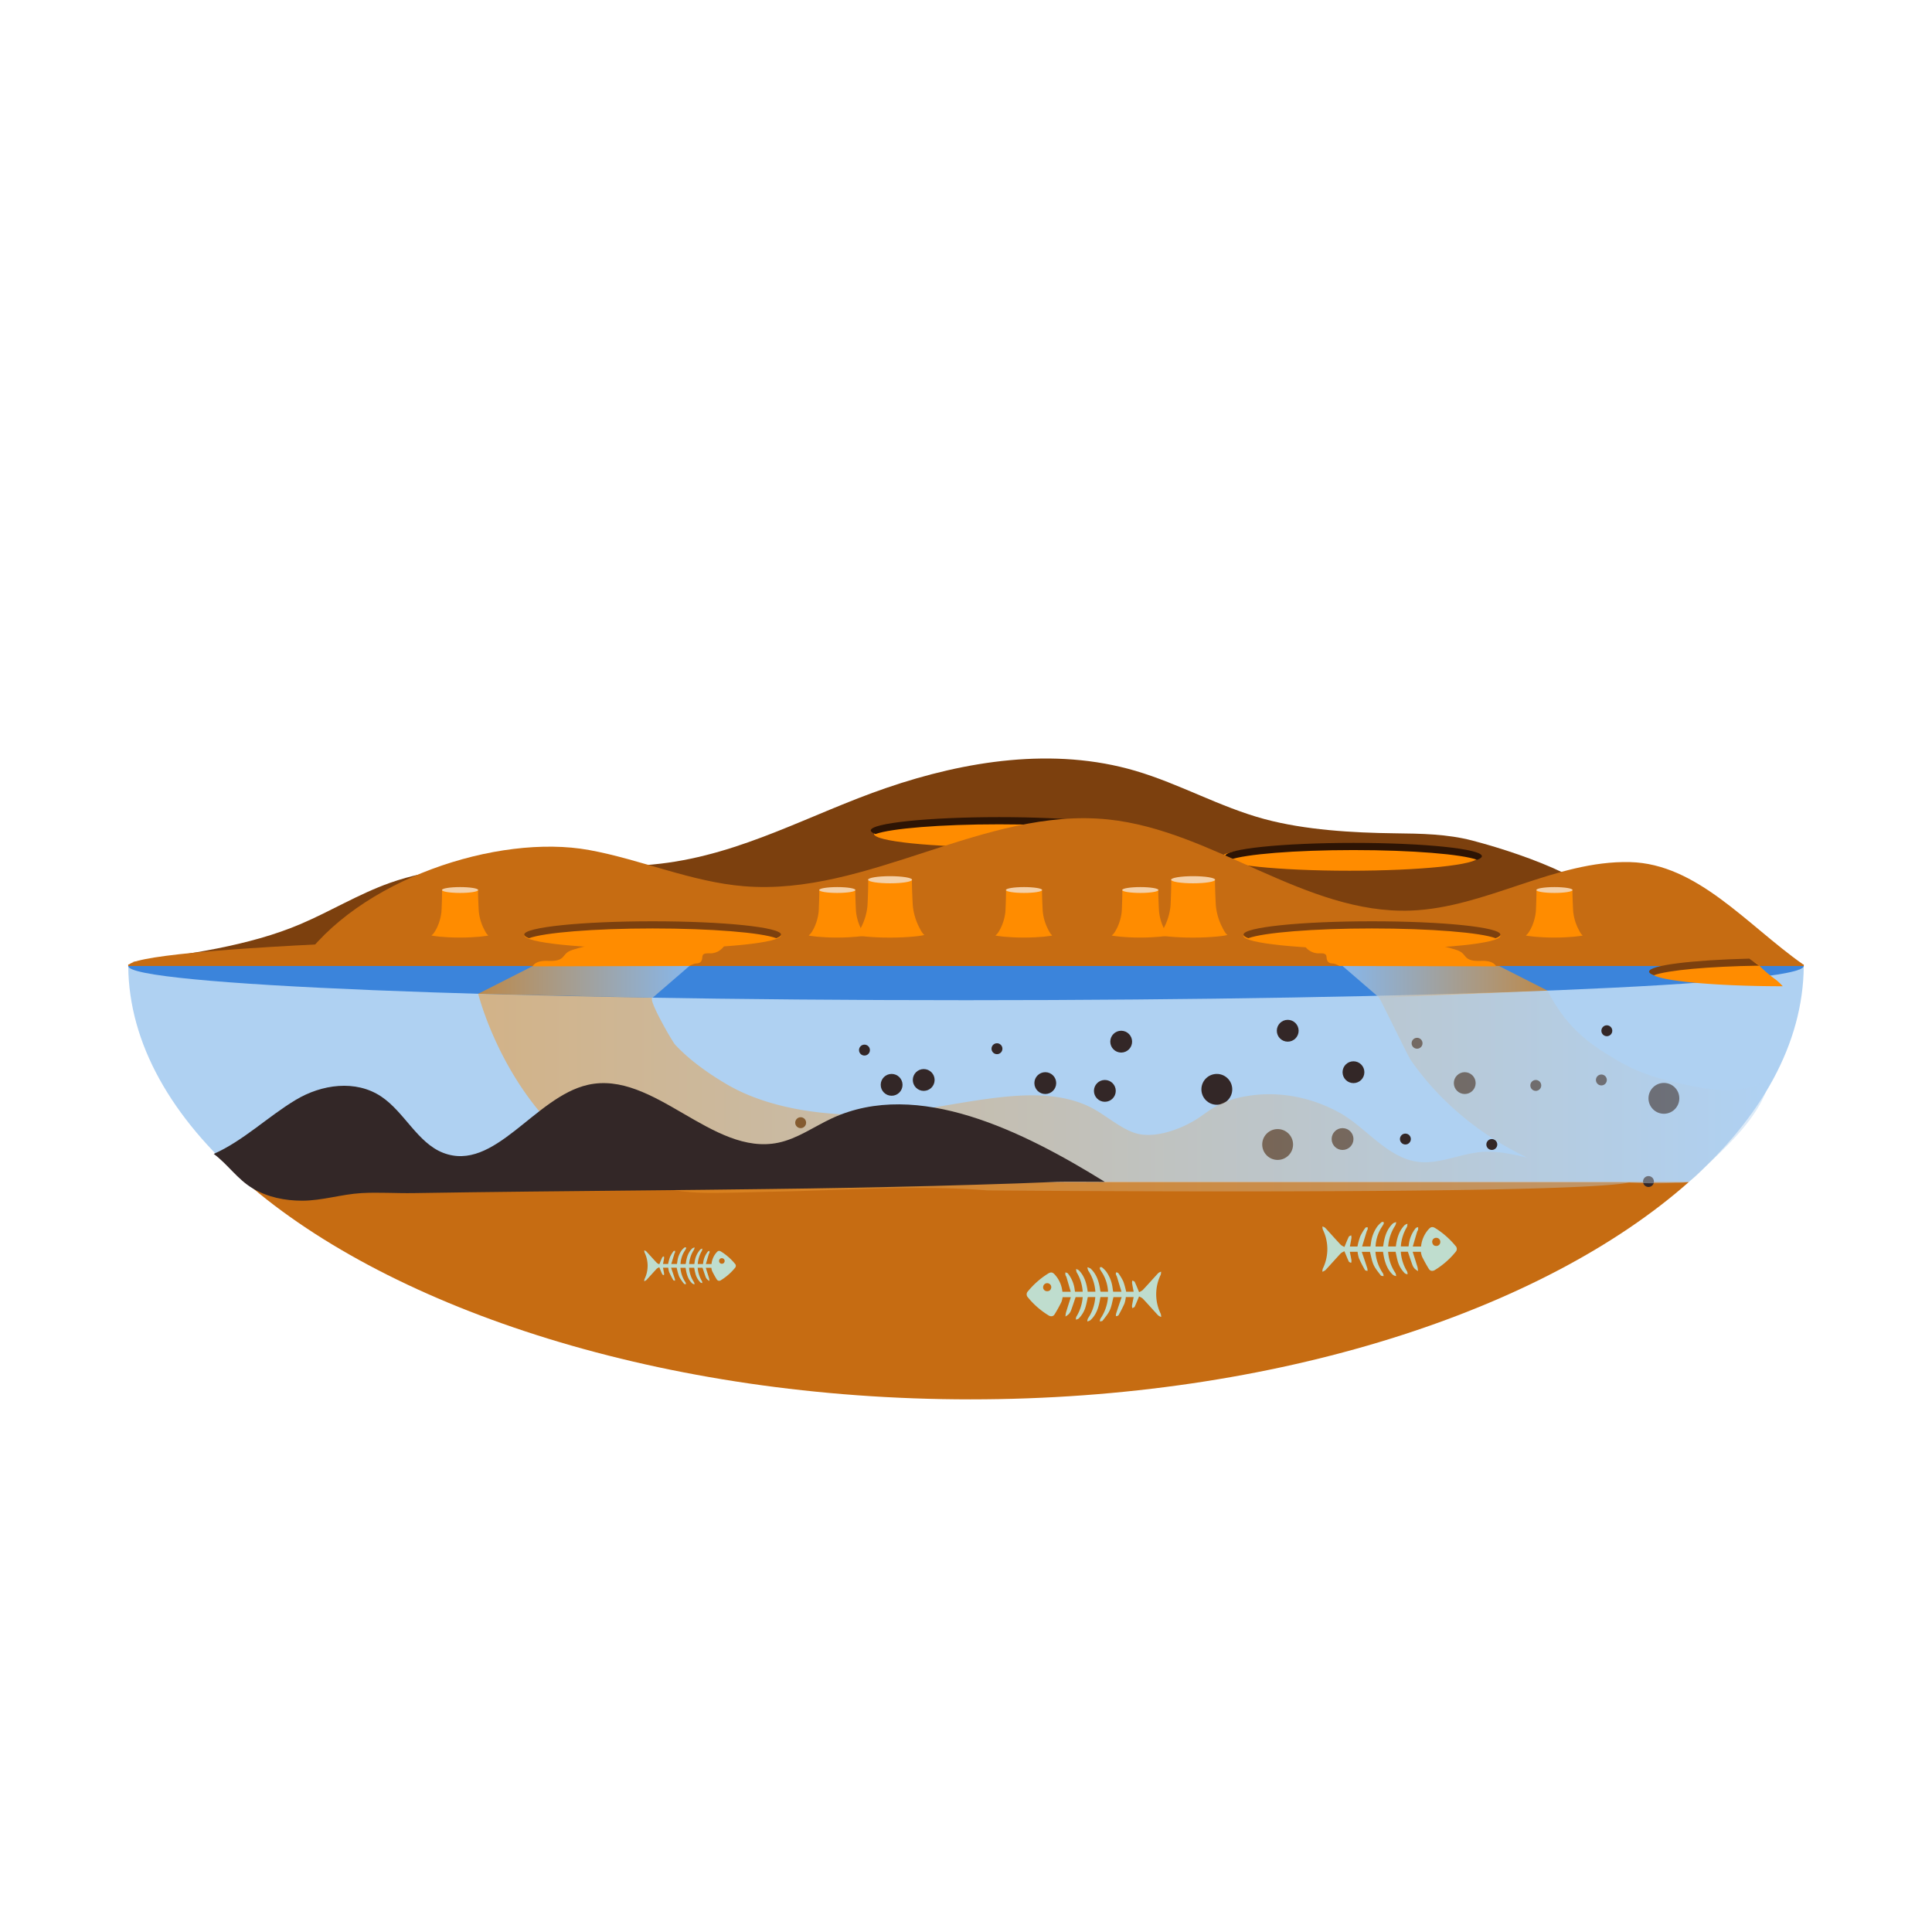 <svg xmlns="http://www.w3.org/2000/svg" xmlns:xlink="http://www.w3.org/1999/xlink" viewBox="0 0 1388.29 1388.29"><defs><style>.cls-1{isolation:isolate;}.cls-2{fill:#7c400e;}.cls-3{fill:#c66c12;}.cls-4{fill:#afd1f2;}.cls-5{fill:#332727;}.cls-6{fill:#3b84db;}.cls-7{fill:#ff8c00;}.cls-8{fill:#bfddce;}.cls-10,.cls-9{opacity:0.66;}.cls-9{fill:url(#Gradiente_sem_nome_4);}.cls-10{fill:url(#Gradiente_sem_nome_4-2);}.cls-11{opacity:0.44;mix-blend-mode:multiply;fill:url(#Gradiente_sem_nome_4-3);}.cls-12{fill:#2d1404;}.cls-13{fill:#f4d0a8;}</style><linearGradient id="Gradiente_sem_nome_4" x1="343.59" y1="705.52" x2="495.37" y2="705.52" gradientUnits="userSpaceOnUse"><stop offset="0" stop-color="#ff8c00"/><stop offset="1" stop-color="#afd1f2"/></linearGradient><linearGradient id="Gradiente_sem_nome_4-2" x1="-2234.93" y1="705.52" x2="-2087.66" y2="705.52" gradientTransform="matrix(-1, 0, 0, 1, -1122.93, 0)" xlink:href="#Gradiente_sem_nome_4"/><linearGradient id="Gradiente_sem_nome_4-3" x1="343.59" y1="784.46" x2="1271.57" y2="784.46" xlink:href="#Gradiente_sem_nome_4"/></defs><g class="cls-1"><g id="Camada_1" data-name="Camada 1"><path class="cls-2" d="M95.13,691.36c39.57-5.78,83.61-11.47,120.81-27.33,21.72-9.26,42-21.75,64.3-29.64,61.48-21.78,129.52-6.18,194.3-13.77,59.19-6.93,107.81-35.76,162.51-54.49,56.77-19.44,120.1-29.47,178.73-12.26,31.77,9.32,60.87,26.1,92.88,34.71,29.11,7.84,63.39,9.85,93.53,10.21,18.76.22,37.75.47,55.9,5.24,20.91,5.5,45.66,13.7,65,23,22.5,10.81,39.49,28.85,64.76,34.56,26.89,6.07,57.3-1.56,81,12.6,4.35,2.6,8.5,6.17,10,11s-.87,11.07-5.79,12.34"/><path class="cls-3" d="M697.38,1005.55c220,0,412.19-64,516.29-156.29H176.32C282.33,941.53,477.44,1005.55,697.38,1005.55Z"/><path class="cls-3" d="M1296.16,693H92.14c0,.4,0,.79,0,1.19h1204C1296.15,693.75,1296.16,693.36,1296.16,693Z"/><path class="cls-4" d="M1296.14,694.15H92.15c.43,55.78,31.16,109,84.17,155.11H1213.67C1265.72,803.12,1295.72,749.93,1296.14,694.15Z"/><circle class="cls-5" cx="874.38" cy="782.78" r="11.08"/><circle class="cls-5" cx="918.08" cy="822.41" r="11.08"/><circle class="cls-5" cx="1195.64" cy="789.24" r="11.08"/><circle class="cls-5" cx="793.92" cy="783.88" r="7.84"/><circle class="cls-5" cx="805.66" cy="748.51" r="7.84"/><circle class="cls-5" cx="964.73" cy="818.49" r="7.84"/><circle class="cls-5" cx="925.33" cy="740.67" r="7.84"/><circle class="cls-5" cx="751.12" cy="778.29" r="7.84"/><circle class="cls-5" cx="640.7" cy="779.54" r="7.84"/><circle class="cls-5" cx="663.76" cy="776.04" r="7.84"/><circle class="cls-5" cx="1052.53" cy="778.29" r="7.84"/><circle class="cls-5" cx="972.57" cy="770.46" r="7.84"/><circle class="cls-5" cx="1071.98" cy="822.41" r="3.92"/><circle class="cls-5" cx="1184.56" cy="849.02" r="3.92"/><circle class="cls-5" cx="1018.27" cy="749.66" r="3.92"/><circle class="cls-5" cx="716.4" cy="753.58" r="3.92"/><circle class="cls-5" cx="621.18" cy="754.57" r="3.92"/><circle class="cls-5" cx="575.34" cy="806.74" r="3.92"/><circle class="cls-5" cx="1150.71" cy="776.04" r="3.92"/><circle class="cls-5" cx="1103.58" cy="779.96" r="3.92"/><circle class="cls-5" cx="1009.88" cy="818.49" r="3.92"/><circle class="cls-5" cx="1154.63" cy="740.67" r="3.92"/><path class="cls-3" d="M694.14,669.58c-332.48,0-602,11-602,24.57h1204C1296.14,680.58,1026.62,669.58,694.14,669.58Z"/><path class="cls-6" d="M694.14,718.72c332.48,0,602-11,602-24.57H92.14C92.14,707.72,361.66,718.72,694.14,718.72Z"/><ellipse class="cls-7" cx="720.32" cy="599.24" rx="92.28" ry="9.57"/><ellipse class="cls-7" cx="969.69" cy="616.11" rx="92.28" ry="9.57"/><g id="VA5I2r"><path class="cls-8" d="M763.42,928.24h6c-1.08-3.68-2.06-7.1-3.08-10.51-.17-.57-.63-1.07-.75-1.64a7.78,7.78,0,0,1,0-1.8c.57.22,1.33.3,1.69.71a22.94,22.94,0,0,1,4.94,11.51c.09.51.16,1,.25,1.67H778a31,31,0,0,0-4.36-14,6.59,6.59,0,0,1-.35-2.31,6.53,6.53,0,0,1,2,1c3.59,3.66,5.16,8.27,6,13.2.11.66.19,1.33.3,2.13h5.52A31.34,31.34,0,0,0,782,913a7.82,7.82,0,0,1-.62-2.34,6.81,6.81,0,0,1,2.31.91c4.12,3.86,5.83,8.89,6.72,14.29.1.6.16,1.2.26,1.8a3.22,3.22,0,0,0,.25.52h5.29a28.46,28.46,0,0,0-3.45-12.31c-.71-1.33-1.63-2.55-2.35-3.88-.2-.36,0-.92-.06-1.38.47,0,1.11-.2,1.39,0a18.85,18.85,0,0,1,3.08,3,25.67,25.67,0,0,1,4.69,12.14l.36,2.43h6c-1.18-3.87-2.25-7.44-3.35-11a15.31,15.31,0,0,1-.67-1.43,5.27,5.27,0,0,1,.09-1.47c.53.14,1.33.11,1.56.45a37.37,37.37,0,0,1,3.72,6.16,53.52,53.52,0,0,1,2,7.31h5.39c-.41-2.2-.83-4.24-1.14-6.29a6.48,6.48,0,0,1,.22-1.78c.57.33,1.45.53,1.68,1,1.07,2.23,2,4.55,3.14,7.37a9.88,9.88,0,0,0,2.61-1.48c3.79-4,7.44-8.18,11.2-12.23a6.75,6.75,0,0,1,2-1,7.21,7.21,0,0,1-.25,2.21,31.92,31.92,0,0,0,0,28.07,8.35,8.35,0,0,1,.33,2.27,7.47,7.47,0,0,1-2.19-1.15c-3.72-4-7.32-8.09-11.05-12.06a10.18,10.18,0,0,0-2.68-1.51c-1.17,2.81-2.06,5.13-3.13,7.36-.24.5-1.1.71-1.68,1.05a6.2,6.2,0,0,1-.24-1.78c.32-2,.75-4,1.18-6.21H809a22.37,22.37,0,0,1-1,4.69,92,92,0,0,1-4.29,8.39c-.25.44-1.21.49-1.84.72a7.59,7.59,0,0,1,.13-1.86c1.24-3.85,2.54-7.68,4-11.92h-5.89c-.84,3.17-1.3,6.46-2.61,9.37-1.25,2.75-3.33,5.13-5.18,7.58-.32.43-1.29.37-2,.54a5.31,5.31,0,0,1,.39-1.93,31.59,31.59,0,0,0,5.47-15.59h-5.44c-.28,1.52-.5,3.14-.88,4.73-1.08,4.56-2.82,8.8-6.45,12a6,6,0,0,1-2.11.77,6.33,6.33,0,0,1,.48-2.15,31.2,31.2,0,0,0,5.27-15.35h-5.37c-.44,2.05-.8,4.12-1.36,6.13a19.64,19.64,0,0,1-5.28,9.37,5.55,5.55,0,0,1-1.92.71,5.32,5.32,0,0,1,.27-2A31.48,31.48,0,0,0,778,932.06h-5.09c-1.12,3.32-2.13,6.46-3.27,9.55a8.19,8.19,0,0,1-1.66,2.68,13.52,13.52,0,0,1-2.35,1.72,17.27,17.27,0,0,1,.36-2.81c1.08-3.59,2.24-7.15,3.48-11.09h-5.91a15.44,15.44,0,0,1-.87,3.53c-1.51,3-3.12,6-4.9,8.84-1,1.56-2.68,1.71-4.23.79a58.54,58.54,0,0,1-15-13.1,3.08,3.08,0,0,1,.14-4.33,59.47,59.47,0,0,1,14.44-12.68c2.11-1.29,3.31-1,4.94.87A21.43,21.43,0,0,1,763.42,928.24Zm-8-3.26a2.93,2.93,0,1,0-5.86,0,2.8,2.8,0,0,0,2.93,2.85C754.24,927.84,755.22,926.74,755.42,925Z"/></g><g id="VA5I2r-2" data-name="VA5I2r"><path class="cls-8" d="M511.28,908.33h-4.06c.74-2.51,1.41-4.83,2.1-7.15.12-.39.43-.73.51-1.12a5.09,5.09,0,0,0,0-1.23c-.38.16-.9.2-1.14.49a15.61,15.61,0,0,0-3.37,7.84c-.06.34-.11.7-.17,1.14h-3.76a21.11,21.11,0,0,1,3-9.53,4.39,4.39,0,0,0,.24-1.57,4.36,4.36,0,0,0-1.39.66,16.07,16.07,0,0,0-4.08,9c-.08.45-.13.91-.21,1.45h-3.75a21.28,21.28,0,0,1,3.5-10.33,5.54,5.54,0,0,0,.42-1.59,4.75,4.75,0,0,0-1.58.62c-2.8,2.63-4,6.06-4.57,9.74-.07.4-.11.81-.18,1.22a2.56,2.56,0,0,1-.17.35H489a19.28,19.28,0,0,1,2.35-8.38c.48-.91,1.1-1.74,1.6-2.64.13-.25,0-.63,0-.95-.32,0-.76-.13-.95,0a13,13,0,0,0-2.1,2,17.44,17.44,0,0,0-3.19,8.27c-.09.55-.17,1.1-.25,1.65h-4.1c.8-2.63,1.53-5.06,2.28-7.49.11-.34.38-.63.46-1a4.24,4.24,0,0,0-.06-1c-.37.09-.91.07-1.07.3a25.05,25.05,0,0,0-2.53,4.2,36.59,36.59,0,0,0-1.35,5h-3.66c.27-1.5.56-2.89.77-4.29a4.31,4.31,0,0,0-.15-1.21c-.39.23-1,.36-1.15.7-.72,1.52-1.33,3.09-2.13,5a6.5,6.5,0,0,1-1.78-1c-2.58-2.74-5.07-5.56-7.63-8.32a4.45,4.45,0,0,0-1.38-.68,4.87,4.87,0,0,0,.17,1.5,21.76,21.76,0,0,1,0,19.12,5.58,5.58,0,0,0-.23,1.55,5.34,5.34,0,0,0,1.5-.79c2.53-2.71,5-5.51,7.52-8.21a7,7,0,0,1,1.82-1c.8,1.92,1.41,3.49,2.14,5,.16.35.75.49,1.14.72a4.36,4.36,0,0,0,.16-1.22c-.22-1.36-.51-2.72-.8-4.22h3.79a15.36,15.36,0,0,0,.67,3.19,61.45,61.45,0,0,0,2.93,5.71c.17.31.82.34,1.25.5a5.85,5.85,0,0,0-.09-1.27c-.85-2.62-1.74-5.23-2.7-8.12h4a42.21,42.21,0,0,0,1.78,6.38,29,29,0,0,0,3.53,5.17c.22.29.88.25,1.34.36a3.6,3.6,0,0,0-.27-1.31A21.57,21.57,0,0,1,488.93,911h3.71c.19,1,.34,2.14.59,3.22.74,3.11,1.92,6,4.39,8.16a4.53,4.53,0,0,0,1.45.52,4.52,4.52,0,0,0-.33-1.47,21.15,21.15,0,0,1-3.59-10.45h3.66c.3,1.39.54,2.8.92,4.18a13.48,13.48,0,0,0,3.6,6.38c.31.29.86.32,1.3.48a3.52,3.52,0,0,0-.18-1.33,21.56,21.56,0,0,1-3.11-9.7h3.47c.77,2.26,1.45,4.4,2.23,6.5a5.6,5.6,0,0,0,1.13,1.83,10,10,0,0,0,1.6,1.17,10.85,10.85,0,0,0-.25-1.91c-.73-2.45-1.52-4.88-2.36-7.56h4a10.93,10.93,0,0,0,.59,2.4c1,2,2.13,4.08,3.34,6a2,2,0,0,0,2.88.54,39.72,39.72,0,0,0,10.2-8.92,2.12,2.12,0,0,0-.1-3,40.8,40.8,0,0,0-9.84-8.64c-1.44-.87-2.26-.71-3.36.6A14.51,14.51,0,0,0,511.28,908.33Zm5.45-2.22a1.91,1.91,0,0,1,1.91-2,2,2,0,0,1,2.08,2,2,2,0,0,1-4,0Z"/></g><g id="VA5I2r-3" data-name="VA5I2r"><path class="cls-8" d="M1021.14,895.72h-5.95c1.08-3.68,2.06-7.1,3.08-10.5.17-.57.63-1.07.75-1.65a7.78,7.78,0,0,0,0-1.8c-.57.23-1.33.3-1.69.71a23,23,0,0,0-4.94,11.51c-.09.52-.15,1-.25,1.68h-5.52a31.09,31.09,0,0,1,4.36-14,6.55,6.55,0,0,0,.35-2.31,7,7,0,0,0-2,1c-3.59,3.67-5.16,8.27-6,13.2-.11.67-.19,1.33-.3,2.13h-5.52a31.41,31.41,0,0,1,5.14-15.16,7.55,7.55,0,0,0,.62-2.33,6.8,6.8,0,0,0-2.31.9c-4.12,3.86-5.83,8.9-6.72,14.3-.1.59-.16,1.2-.26,1.79a3.66,3.66,0,0,1-.25.53h-5.29a28.56,28.56,0,0,1,3.45-12.31c.71-1.34,1.63-2.56,2.35-3.88.2-.37.05-.92.06-1.39-.47,0-1.11-.2-1.39,0a18.45,18.45,0,0,0-3.08,3,25.64,25.64,0,0,0-4.69,12.13l-.36,2.43h-6c1.18-3.87,2.25-7.44,3.35-11a15.31,15.31,0,0,0,.67-1.43,5.2,5.2,0,0,0-.09-1.46c-.53.14-1.33.1-1.56.45a37.29,37.29,0,0,0-3.72,6.15,53.52,53.52,0,0,0-2,7.31H970c.41-2.2.83-4.23,1.14-6.29a6.57,6.57,0,0,0-.22-1.78c-.57.34-1.44.53-1.68,1-1.07,2.23-2,4.54-3.14,7.37a9.65,9.65,0,0,1-2.61-1.49c-3.79-4-7.44-8.18-11.2-12.22a6.31,6.31,0,0,0-2-1,7.21,7.21,0,0,0,.25,2.21,31.92,31.92,0,0,1,0,28.07,8.3,8.3,0,0,0-.33,2.27,7.93,7.93,0,0,0,2.2-1.16c3.71-4,7.31-8.08,11-12.05a9.65,9.65,0,0,1,2.68-1.51c1.17,2.81,2.06,5.12,3.13,7.35.24.51,1.1.71,1.68,1a6.15,6.15,0,0,0,.24-1.78c-.32-2-.75-4-1.18-6.2h5.57a22.5,22.5,0,0,0,1,4.69,89.45,89.45,0,0,0,4.3,8.38c.25.45,1.2.5,1.83.73a7.68,7.68,0,0,0-.13-1.87c-1.24-3.85-2.54-7.68-4-11.91h5.89c.84,3.16,1.3,6.45,2.62,9.36,1.24,2.75,3.32,5.14,5.17,7.59.32.43,1.29.37,2,.53a5.31,5.31,0,0,0-.39-1.93,31.55,31.55,0,0,1-5.47-15.58h5.44c.28,1.52.5,3.14.88,4.72,1.08,4.56,2.82,8.8,6.45,12a6.45,6.45,0,0,0,2.11.77,6.34,6.34,0,0,0-.48-2.16,31.16,31.16,0,0,1-5.27-15.34h5.37c.45,2,.8,4.11,1.36,6.13a19.65,19.65,0,0,0,5.28,9.36,5.36,5.36,0,0,0,1.92.71,5.24,5.24,0,0,0-.27-2,31.48,31.48,0,0,1-4.56-14.24h5.09c1.12,3.31,2.13,6.45,3.27,9.55a8.3,8.3,0,0,0,1.66,2.68,13.7,13.7,0,0,0,2.36,1.71,18.49,18.49,0,0,0-.37-2.8c-1.08-3.59-2.24-7.16-3.48-11.09H1021a15.49,15.49,0,0,0,.87,3.52c1.51,3,3.12,6,4.9,8.84,1,1.56,2.68,1.72,4.23.79a58.35,58.35,0,0,0,15-13.1,3.06,3.06,0,0,0-.14-4.32,59.51,59.51,0,0,0-14.44-12.69c-2.11-1.29-3.31-1-4.94.87A21.46,21.46,0,0,0,1021.14,895.72Zm8-3.26a2.84,2.84,0,0,1,2.82-3,2.87,2.87,0,0,1,3,3,2.8,2.8,0,0,1-2.93,2.85C1030.32,895.32,1029.34,894.23,1029.14,892.46Z"/></g><polygon class="cls-9" points="383.03 694.1 343.59 714.13 468.97 716.94 495.37 694.15 383.03 694.1"/><polygon class="cls-10" points="1077.07 694.1 1112 711.84 991.13 716.94 964.73 694.15 1077.07 694.1"/><path class="cls-11" d="M1214.94,780.2c-18.44-3.72-35.25-8-51.66-17.58-18.5-10.83-36.47-22-51.28-50.78l-121.06,5c.46,0,20.78,42,22.79,44.89,21.15,30.45,50.49,54.26,83.81,70.15-10.91-2.6-22-5-33.2-4.08-16,1.37-31.66,9.69-47.48,6.74-21-3.9-35.9-24.7-54-34.8-20.29-11.3-43.89-16-66.89-12.09a68.41,68.41,0,0,0-23.58,8.11c-4.08,2.42-7.82,5.38-11.81,8-11.51,7.41-30.38,14.65-44.26,10.63-10.8-3.14-21.66-13-31.77-18.26-18.3-9.5-39.92-10.08-60.45-8.19-31.75,2.92-62.91,11.22-94.76,12.75-34.52,1.66-76.53-3.63-106.92-21.43-13.1-7.68-27-17.45-37.4-28.72-1.88-2-20.18-33.63-16-33.54l-125.38-2.82s35.16,142.16,164.93,143c16.28.11,32.61-.6,48.89-.9,50.4-.92,101.89-5,152.13-.87,0,0,414,3.67,461-5.64,11.14.65,22.22.64,32.88.23,3.65-.14,8.16.34,11.25-1.79,4.15-2.87,7.91-7.12,11.56-10.6,17.49-16.72,40-37.4,45.38-62.13C1252.36,786.29,1235.66,784.38,1214.94,780.2Z"/><path class="cls-5" d="M212.39,790.42c18.79-11.32,43.24-14.71,61.53-2.49C290.54,799,300,821.2,318.38,828.37c36.86,14.36,65.67-40.12,104-48.82,47.49-10.77,89.37,51.57,137,41.54,13.69-2.89,25.62-11.55,38.42-17.5,61.76-28.66,137.8,9.57,196.09,45.67-7.19,0-28.12-.19-34,0q-14.77.62-29.53,1.13-29.91,1-59.83,1.8-60,1.53-120,2.23c-56.62.75-113.23,1.19-169.85,1.81q-41.75.45-83.49,1.1c-12.39.21-25.27-.7-37.53,0-14.24.83-28,5.41-42.44,5.46-12.37,0-24.87-2.43-35.77-8.94s-17.79-17.21-27.85-24.68C174.73,819.82,192.43,802.43,212.39,790.42Z"/><path class="cls-12" d="M883.71,617.84c10.91-4,46.56-7,88.86-7s77.95,3,88.85,7c2.23-.82,3.43-1.69,3.43-2.59,0-5.29-41.32-9.57-92.28-9.57s-92.29,4.28-92.29,9.57C880.28,616.15,881.48,617,883.71,617.84Z"/><path class="cls-12" d="M629.13,599.33c10.9-4,46.55-7,88.85-7s78,2.95,88.86,7c2.23-.82,3.43-1.69,3.43-2.59,0-5.29-41.32-9.57-92.29-9.57s-92.28,4.28-92.28,9.57C625.7,597.64,626.9,598.51,629.13,599.33Z"/><path class="cls-3" d="M423.42,610.83c37.52,6.87,73.38,22.95,111.35,26,88.84,7.23,172.79-57.16,261.46-48,75.63,7.83,141.58,68.33,217.54,65.49,53.87-2,103.62-36.13,157.5-34.84,48.29,1.15,84.18,45.21,124.2,73.39-52.92-1.18-1080.11,0-1080.11,0C256.53,632.11,357.7,598.8,423.42,610.83Z"/><ellipse class="cls-7" cx="468.97" cy="672.1" rx="92.28" ry="9.57"/><path class="cls-2" d="M380.12,674.17c10.9-4,46.55-7,88.85-7s77.95,2.95,88.85,7c2.23-.83,3.43-1.7,3.43-2.59,0-5.29-41.31-9.57-92.28-9.57s-92.28,4.28-92.28,9.57C376.69,672.47,377.88,673.34,380.12,674.17Z"/><ellipse class="cls-7" cx="985.84" cy="672.51" rx="92.28" ry="9.57"/><path class="cls-7" d="M1281.06,708.69c-51,0-94.18-4.28-94.18-9.57,0-4.82,20.31-6,23.08-6.33,8.72-1,17.49-1.66,26.26-2.14s21.1-3.6,27.82,3.12a101,101,0,0,0,12.5,10.57,48.94,48.94,0,0,1,4.52,4.35"/><path class="cls-7" d="M881.93,671.75c-1.72-1.27-3-4.2-4-6.09a43.17,43.17,0,0,1-4.21-14.6c-.15-1.16-.89-18.1-.59-18.9H841.54c.32.92-.31,17.78-.46,19a43,43,0,0,1-4.33,14.8c-1,1.85-2.5,4.7-4.35,5.84Z"/><ellipse class="cls-13" cx="857.33" cy="632.16" rx="15.79" ry="2.56"/><path class="cls-7" d="M881.93,671.75c0,.55-11.09,2-24.77,2s-24.76-1.42-24.76-2,11.09-1,24.76-1S881.93,671.21,881.93,671.75Z"/><path class="cls-7" d="M839.64,672.1c-1.42-1-2.47-3.45-3.29-5a35.44,35.44,0,0,1-3.46-12c-.13-1-.74-14.89-.49-15.55h-26c.27.77-.25,14.63-.37,15.59a35.17,35.17,0,0,1-3.57,12.17c-.82,1.52-2.05,3.87-3.57,4.8Z"/><ellipse class="cls-13" cx="819.41" cy="639.54" rx="12.99" ry="2.1"/><path class="cls-7" d="M839.64,672.1c0,.45-9.12,1.62-20.37,1.62s-20.36-1.17-20.36-1.62,9.12-.81,20.36-.81S839.64,671.66,839.64,672.1Z"/><path class="cls-7" d="M664.17,671.75c-1.72-1.27-3-4.2-4-6.09a42.94,42.94,0,0,1-4.21-14.6c-.16-1.16-.9-18.1-.6-18.9H623.78c.33.92-.31,17.78-.46,19a42.75,42.75,0,0,1-4.33,14.8c-1,1.85-2.5,4.7-4.35,5.84Z"/><ellipse class="cls-13" cx="639.58" cy="632.16" rx="15.79" ry="2.56"/><path class="cls-7" d="M664.17,671.75c0,.55-11.08,2-24.76,2s-24.77-1.42-24.77-2,11.09-1,24.77-1S664.17,671.21,664.17,671.75Z"/><path class="cls-7" d="M621.88,672.1c-1.42-1-2.47-3.45-3.29-5a35.67,35.67,0,0,1-3.46-12c-.12-1-.73-14.89-.49-15.55h-26c.26.77-.26,14.63-.38,15.59a35.37,35.37,0,0,1-3.56,12.17c-.82,1.52-2.06,3.87-3.58,4.8Z"/><ellipse class="cls-13" cx="601.66" cy="639.54" rx="12.99" ry="2.1"/><path class="cls-7" d="M621.88,672.1c0,.45-9.12,1.62-20.36,1.62s-20.37-1.17-20.37-1.62,9.12-.81,20.37-.81S621.88,671.66,621.88,672.1Z"/><path class="cls-7" d="M756.07,672.1c-1.42-1-2.47-3.45-3.29-5a35.44,35.44,0,0,1-3.46-12c-.12-1-.74-14.89-.49-15.55h-26c.26.77-.26,14.63-.38,15.59a35.17,35.17,0,0,1-3.57,12.17c-.82,1.52-2,3.87-3.57,4.8Z"/><ellipse class="cls-13" cx="735.84" cy="639.54" rx="12.99" ry="2.1"/><path class="cls-7" d="M756.07,672.1c0,.45-9.12,1.62-20.37,1.62s-20.36-1.17-20.36-1.62,9.12-.81,20.36-.81S756.07,671.66,756.07,672.1Z"/><path class="cls-7" d="M1137.23,672.1c-1.42-1-2.47-3.45-3.29-5a35.67,35.67,0,0,1-3.46-12c-.12-1-.74-14.89-.49-15.55h-26c.26.77-.26,14.63-.38,15.59a35.37,35.37,0,0,1-3.56,12.17c-.83,1.52-2.06,3.87-3.58,4.8Z"/><ellipse class="cls-13" cx="1117" cy="639.54" rx="12.99" ry="2.1"/><path class="cls-7" d="M1137.23,672.1c0,.45-9.12,1.62-20.37,1.62s-20.36-1.17-20.36-1.62,9.12-.81,20.36-.81S1137.23,671.66,1137.23,672.1Z"/><path class="cls-7" d="M350.83,672.1c-1.42-1-2.47-3.45-3.29-5a35.44,35.44,0,0,1-3.46-12c-.13-1-.74-14.89-.49-15.55h-26c.26.77-.26,14.63-.38,15.59a35.17,35.17,0,0,1-3.57,12.17c-.82,1.52-2.05,3.87-3.57,4.8Z"/><ellipse class="cls-13" cx="330.6" cy="639.54" rx="12.99" ry="2.1"/><path class="cls-7" d="M350.83,672.1c0,.45-9.12,1.62-20.37,1.62s-20.36-1.17-20.36-1.62,9.12-.81,20.36-.81S350.83,671.66,350.83,672.1Z"/><path class="cls-7" d="M382.73,694.37c1.92-3.35,6.44-4,10.3-3.92s8.19.27,11.06-2.31c1-.93,1.77-2.15,2.78-3.1,1.81-1.72,4.32-2.46,6.72-3.13A87.77,87.77,0,0,1,426.36,679a88.83,88.83,0,0,1,10.19-.53l40.9-.56,32-.43,8-.11c2.27,0,4.89-.57,3,2.25a12.16,12.16,0,0,1-9.68,5.43,27.08,27.08,0,0,0-3.49.06c-3.45.54-2.11,2.7-3.09,5-.72,1.7-2.15,2.15-4,2.23s-4.8,1.81-4.8,1.81"/><path class="cls-7" d="M1075.13,694.37c-1.92-3.35-6.44-4-10.3-3.92s-8.19.27-11.06-2.31c-1-.93-1.77-2.15-2.78-3.1-1.81-1.72-4.32-2.46-6.72-3.13A87.77,87.77,0,0,0,1031.5,679a88.83,88.83,0,0,0-10.19-.53l-40.91-.56-31.95-.43-8-.11c-2.27,0-4.89-.57-3,2.25a12.16,12.16,0,0,0,9.67,5.43,27.2,27.2,0,0,1,3.5.06c3.45.54,2.11,2.7,3.09,5,.72,1.7,2.15,2.15,4,2.23s4.8,1.81,4.8,1.81"/><path class="cls-2" d="M897,674.17c10.9-4,46.55-7,88.85-7s78,2.95,88.86,7c2.23-.83,3.43-1.7,3.43-2.59,0-5.29-41.32-9.57-92.29-9.57s-92.28,4.28-92.28,9.57C893.56,672.47,894.76,673.34,897,674.17Z"/><path class="cls-2" d="M1257,688.85c-41.19,1-72,4.78-72,9.34,0,.9,1.2,1.77,3.43,2.59,9.75-3.6,39.27-6.34,75.63-6.88"/></g></g></svg>
